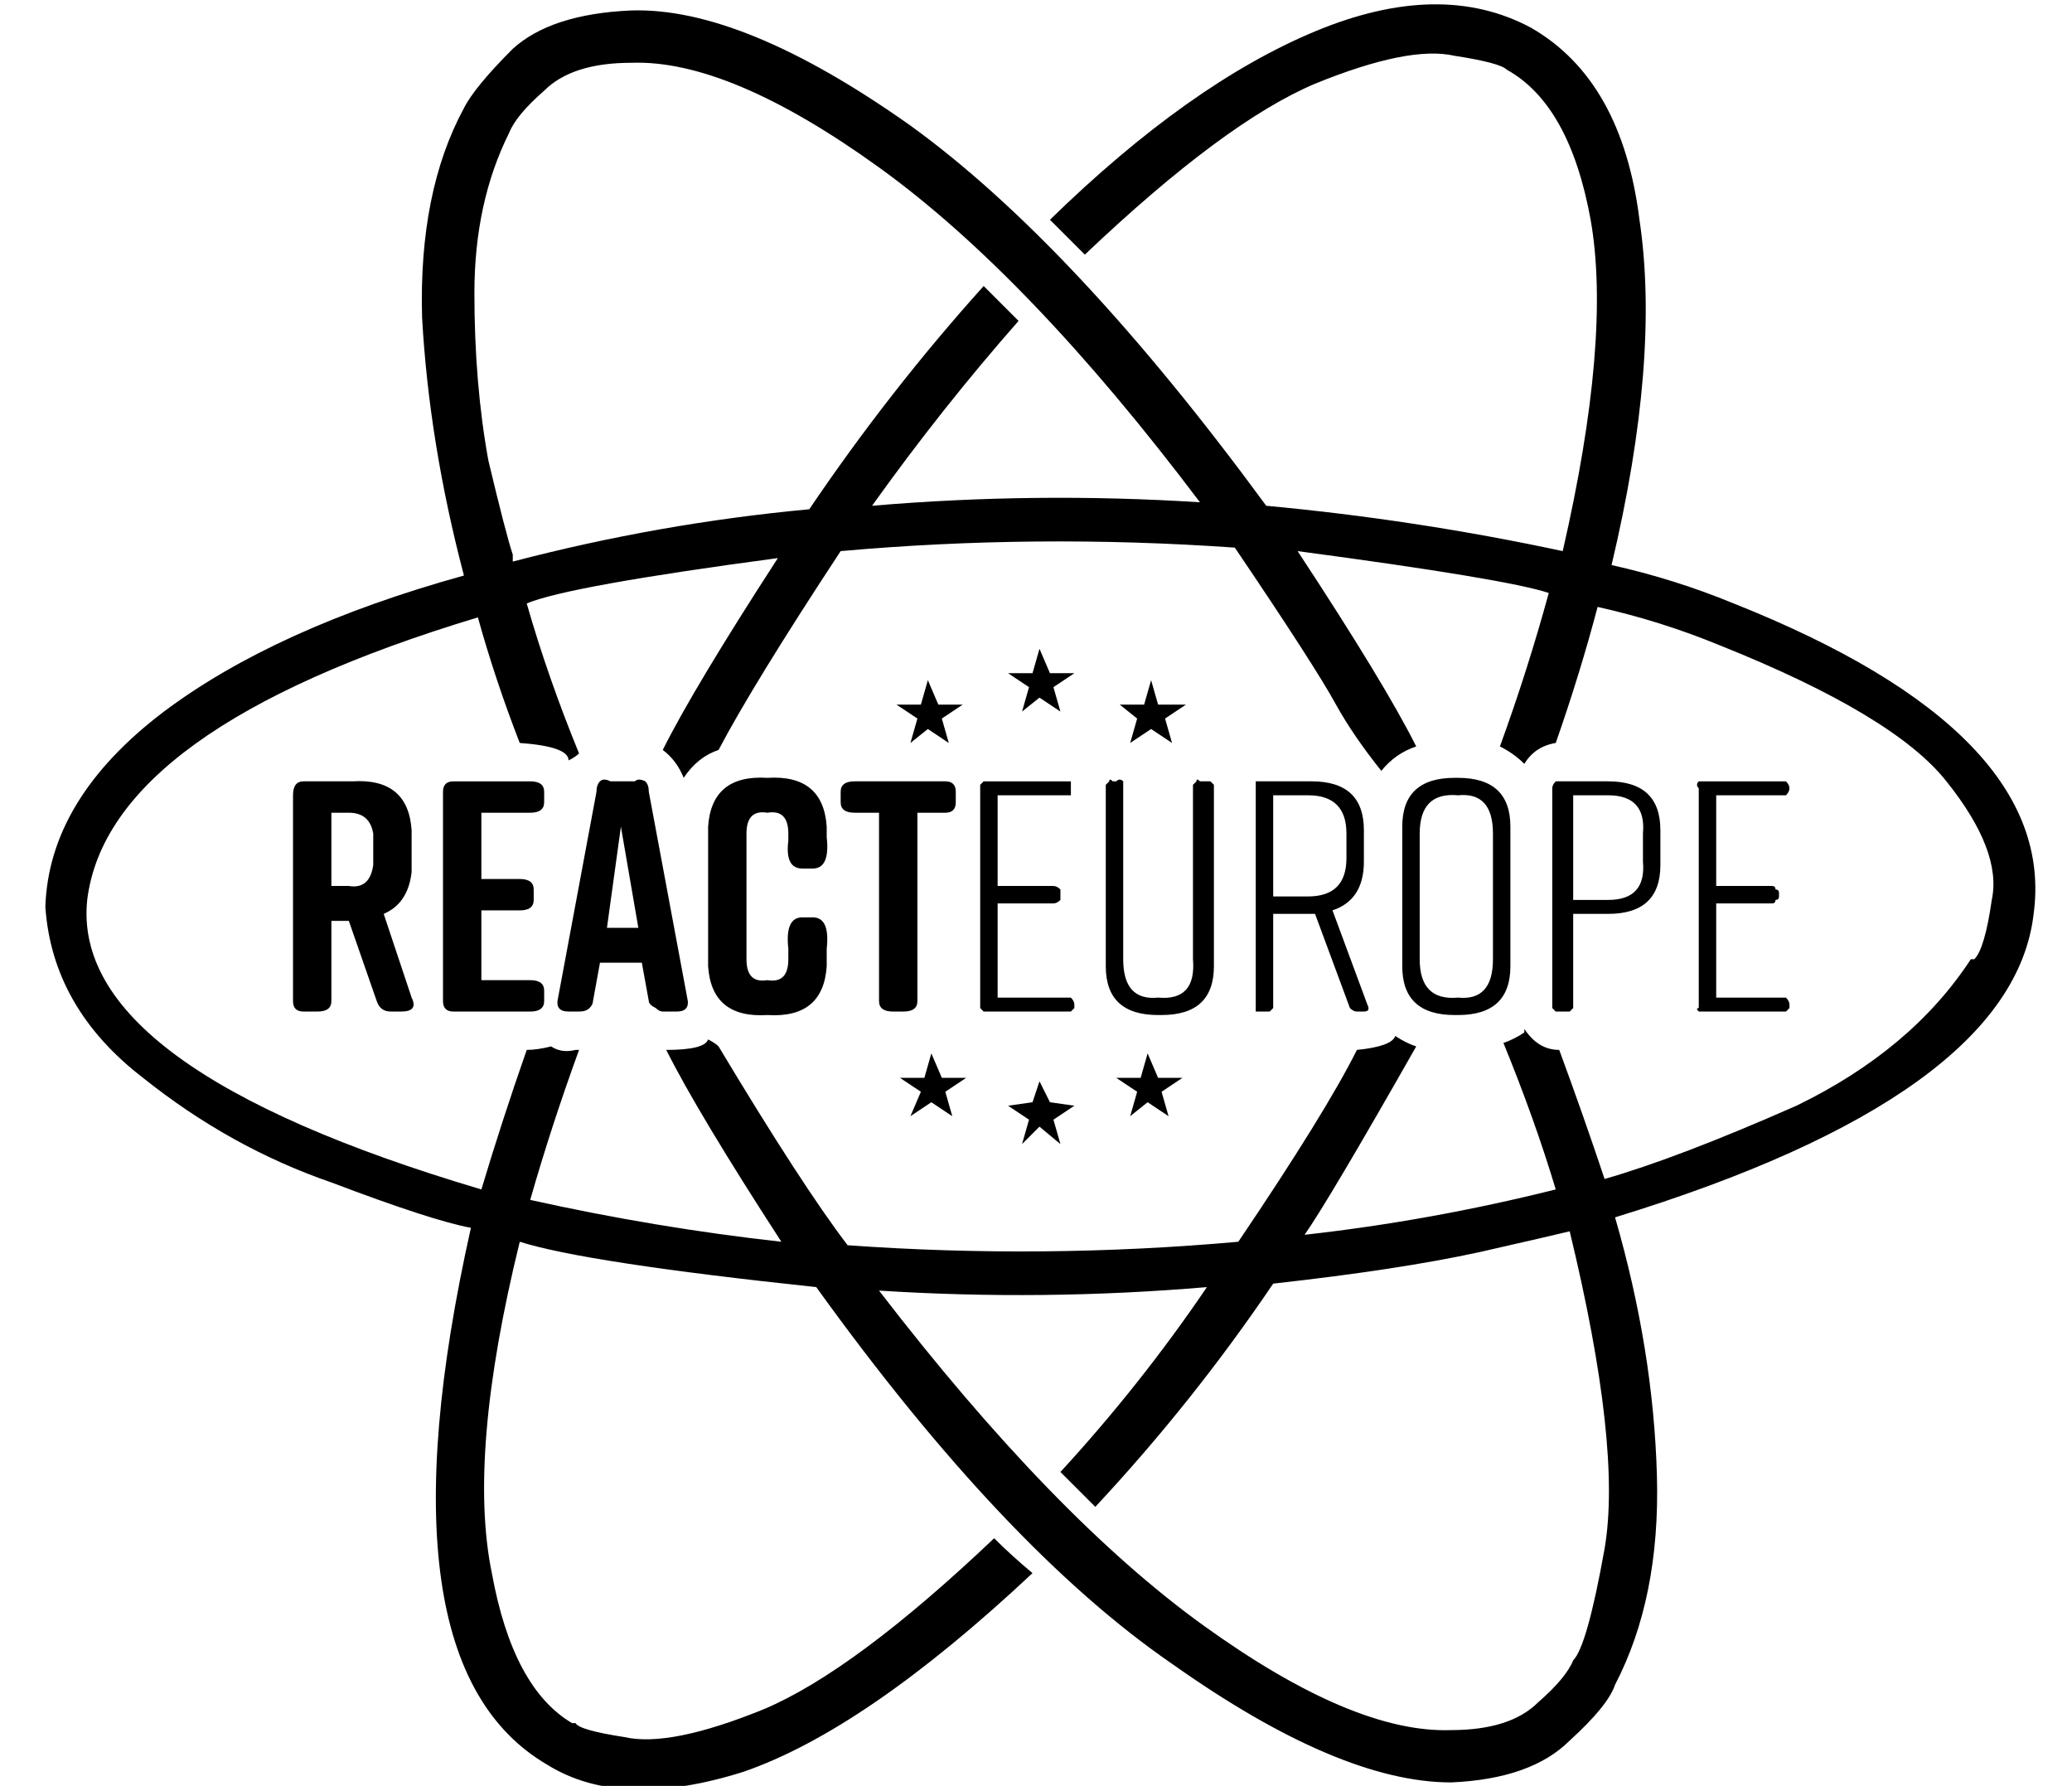 <?xml version="1.0" standalone="no"?>
<!DOCTYPE svg PUBLIC "-//W3C//DTD SVG 1.1//EN" "http://www.w3.org/Graphics/SVG/1.1/DTD/svg11.dtd" >
<svg xmlns="http://www.w3.org/2000/svg" xmlns:xlink="http://www.w3.org/1999/xlink" version="1.1" viewBox="-10 -40 594 512">
   <path fill="currentColor"
d="M251 173l5 -4l-5 4l5 -4l6 4v0l-2 -7v0l6 -4v0h-7v0l-3 -7v0l-2 7v0h-7v0l6 4zM314 173l6 -4l-6 4l6 -4l6 4v0l-2 -7v0l6 -4v0h-8v0l-2 -7v0l-2 7v0h-7v0l5 4zM223 223h-3h3h-3q-5 0 -4 9v3q0 7 -6 6q-6 1 -6 -6v-36v0q0 -7 6 -6q6 -1 6 6v2q-1 8 4 8h3v0q5 0 4 -9v-3
q-1 -15 -17 -14v0v0q-16 -1 -17 14v40v0q1 15 17 14v0v0q16 1 17 -14v-5q1 -9 -4 -9v0zM142 241h-14h14h-14v-20v0h11v0q4 0 4 -3v-3v0q0 -3 -4 -3h-11v0v-19v0h14v0q4 0 4 -3v-3v0q0 -3 -4 -3h-22v0q-3 0 -3 3v60v0q0 3 3 3h22v0q4 0 4 -3v-3v0q0 -3 -4 -3v0zM100 222
q7 -3 8 -12v-12v0q-1 -15 -17 -14h-14v0q-3 0 -3 4v59v0q0 3 3 3h4v0q4 0 4 -3v-23v0h5v0l8 23v0q1 3 4 3h3v0q5 0 3 -4zM97 208q-1 7 -7 6h-5v0v-21v0h5v0q6 0 7 6v9zM176 187q0 -2 -1 -3q-2 -1 -3 0h-7v0q-2 -1 -3 0t-1 3l-11 59v0q-1 4 3 4h3v0q2 0 3 -1t1 -2l2 -11v0h12
v0l2 11v0q0 1 2 2q1 1 2 1h4v0q4 0 3 -4zM164 226l4 -29l-4 29l4 -29l5 29h-9zM253 247v-54v54v-54h8v0q3 0 3 -3v-3v0q0 -3 -3 -3h-26v0q-4 0 -4 3v3v0q0 3 4 3h7v0v54v0q0 3 4 3h3v0q4 0 4 -3v0zM501 246h-19h19h-19v-27v0h16v0q1 0 1 -1q1 0 1 -1v-1v0q0 -1 -1 -1
q0 -1 -1 -1h-16v0v-26v0h19v0h1q1 -1 1 -2v0v0q0 -1 -1 -2h-1h-22v0h-2q-1 1 0 2v63v0q-1 0 0 1h2h22v0h1l1 -1v-1v0q0 -1 -1 -2h-1v0zM408 183h-1h1h-1q-15 0 -15 14v40v0q0 14 15 14h1v0q15 0 15 -14v-40v0q0 -14 -15 -14v0zM418 235q0 12 -10 11q-11 1 -11 -11v-36v0
q0 -12 11 -11q10 -1 10 11v36zM372 221q9 -3 9 -14v-9v0q0 -14 -15 -14h-14v0h-2v2v63v0v1h2h1v0h1l1 -1v-27v0h12v0l10 27v0q1 1 2 1h2v0q2 0 1 -2zM365 217h-10h10h-10v-29v0h10v0q11 0 11 11v7v0q0 11 -11 11v0zM451 184h-14h14h-14h-1q-1 1 -1 2v63v0l1 1h1h2v0h1l1 -1
v-27v0h10v0q15 0 15 -14v-10v0q0 -14 -15 -14v0zM461 207q1 11 -10 11h-10v0v-30v0h10v0q11 0 10 11v8zM260 269l-3 -7l3 7l-3 -7l-2 7v0h-7v0l6 4v0l-3 7v0l6 -4v0l6 4v0l-2 -7v0l6 -4h-7zM487 133q-17 -7 -35 -11q14 -59 8 -99q-5 -40 -31 -55q-26 -14 -62 1t-76 54l10 10
q40 -38 66 -49q27 -11 40 -8q13 2 15 4v0q18 10 24 43q6 34 -8 95q-42 -9 -85 -13q-55 -75 -102 -109q-48 -34 -80 -33q-23 1 -34 11q-11 11 -14 17q-13 24 -12 60q2 36 12 74q-54 15 -86 39q-33 25 -34 56q2 29 28 49q25 20 54 30q29 11 40 13q-28 125 22 154q21 13 56 2
q35 -12 83 -57q-6 -5 -11 -10q-40 38 -66 49q-27 11 -40 8q-13 -2 -14 -4h-1q-17 -10 -23 -43q-7 -34 8 -95q19 6 85 13q54 75 102 108q48 34 80 34q23 -1 34 -12q11 -10 13 -16q13 -25 12 -60q-1 -36 -12 -74q114 -35 120 -87q7 -52 -86 -89v0zM136 -2q2 -5 10 -12v0v0
q8 -8 25 -8q28 -1 71 30t92 96q-47 -3 -94 1q20 -28 42 -53l-10 -10q-27 30 -50 64q-43 4 -85 15v-2q-2 -6 -7 -27q-4 -22 -4 -48t10 -46v0zM441 436q-2 5 -10 12v0v0q-8 8 -25 8q-28 1 -71 -30t-93 -96q47 3 94 -1q-19 28 -42 53l10 10q28 -30 51 -64q36 -4 59 -9
q22 -5 26 -6q15 62 10 91q-5 28 -9 32v0v0zM450 298q-6 -18 -13 -37q-6 0 -10 -6v1v0q-3 2 -6 3q9 22 15 42q-36 9 -72 13q7 -10 32 -54q-3 -1 -6 -3v0q-1 3 -11 4q-9 18 -34 55q-56 5 -112 1q-13 -17 -37 -57q-1 -1 -3 -2q-1 3 -12 3q9 18 33 55q-36 -4 -72 -12
q6 -21 14 -43h-1q-4 1 -7 -1q-4 1 -7 1q-7 20 -13 40q-118 -35 -113 -83q6 -49 112 -81q5 18 12 36q14 1 14 5v0q2 -1 3 -2q-9 -22 -15 -43v0q12 -5 72 -13q-24 37 -33 55q4 3 6 8q4 -6 10 -8q10 -19 35 -57q56 -5 113 -1q23 34 29 45q5 9 13 19q4 -5 10 -7q-9 -18 -34 -56
q60 8 72 12v0q-6 22 -14 44q4 2 7 5v0v0q3 -5 9 -6q7 -20 12 -39q18 4 35 11q50 20 65 39q16 20 13 34q-2 14 -5 17h-1q-17 26 -50 42q-34 15 -55 21v0zM335 184h-1h1h-1q-1 -1 -1 0l-1 1v50v0q1 12 -10 11q-10 1 -10 -11v-50v0v-1q-1 -1 -2 0h-1v0q-1 -1 -1 0l-1 1v52v0
q0 14 15 14h1v0q15 0 15 -14v-52v0l-1 -1t-2 0v0zM322 269l-3 -7l3 7l-3 -7l-2 7v0h-7v0l6 4v0l-2 7v0l5 -4v0l6 4v0l-2 -7v0l6 -4h-7zM291 276l-3 -6l3 6l-3 -6l-2 6v0l-7 1v0l6 4v0l-2 7v0l5 -5v0l6 5v0l-2 -7v0l6 -4zM296 246h-20h20h-20v-27v0h16v0q1 0 2 -1v-1v-1v0v-1
q-1 -1 -2 -1h-16v0v-26v0h19v0h2v-2v-1v0v-1h-2h-22v0h-1l-1 1v64v0l1 1h1h23v0h1l1 -1v-1v0q0 -1 -1 -2h-1v0zM288 146l-2 7l2 -7l-2 7h-7v0l6 4v0l-2 7v0l5 -4v0l6 4v0l-2 -7v0l6 -4v0h-7z" />
</svg>
